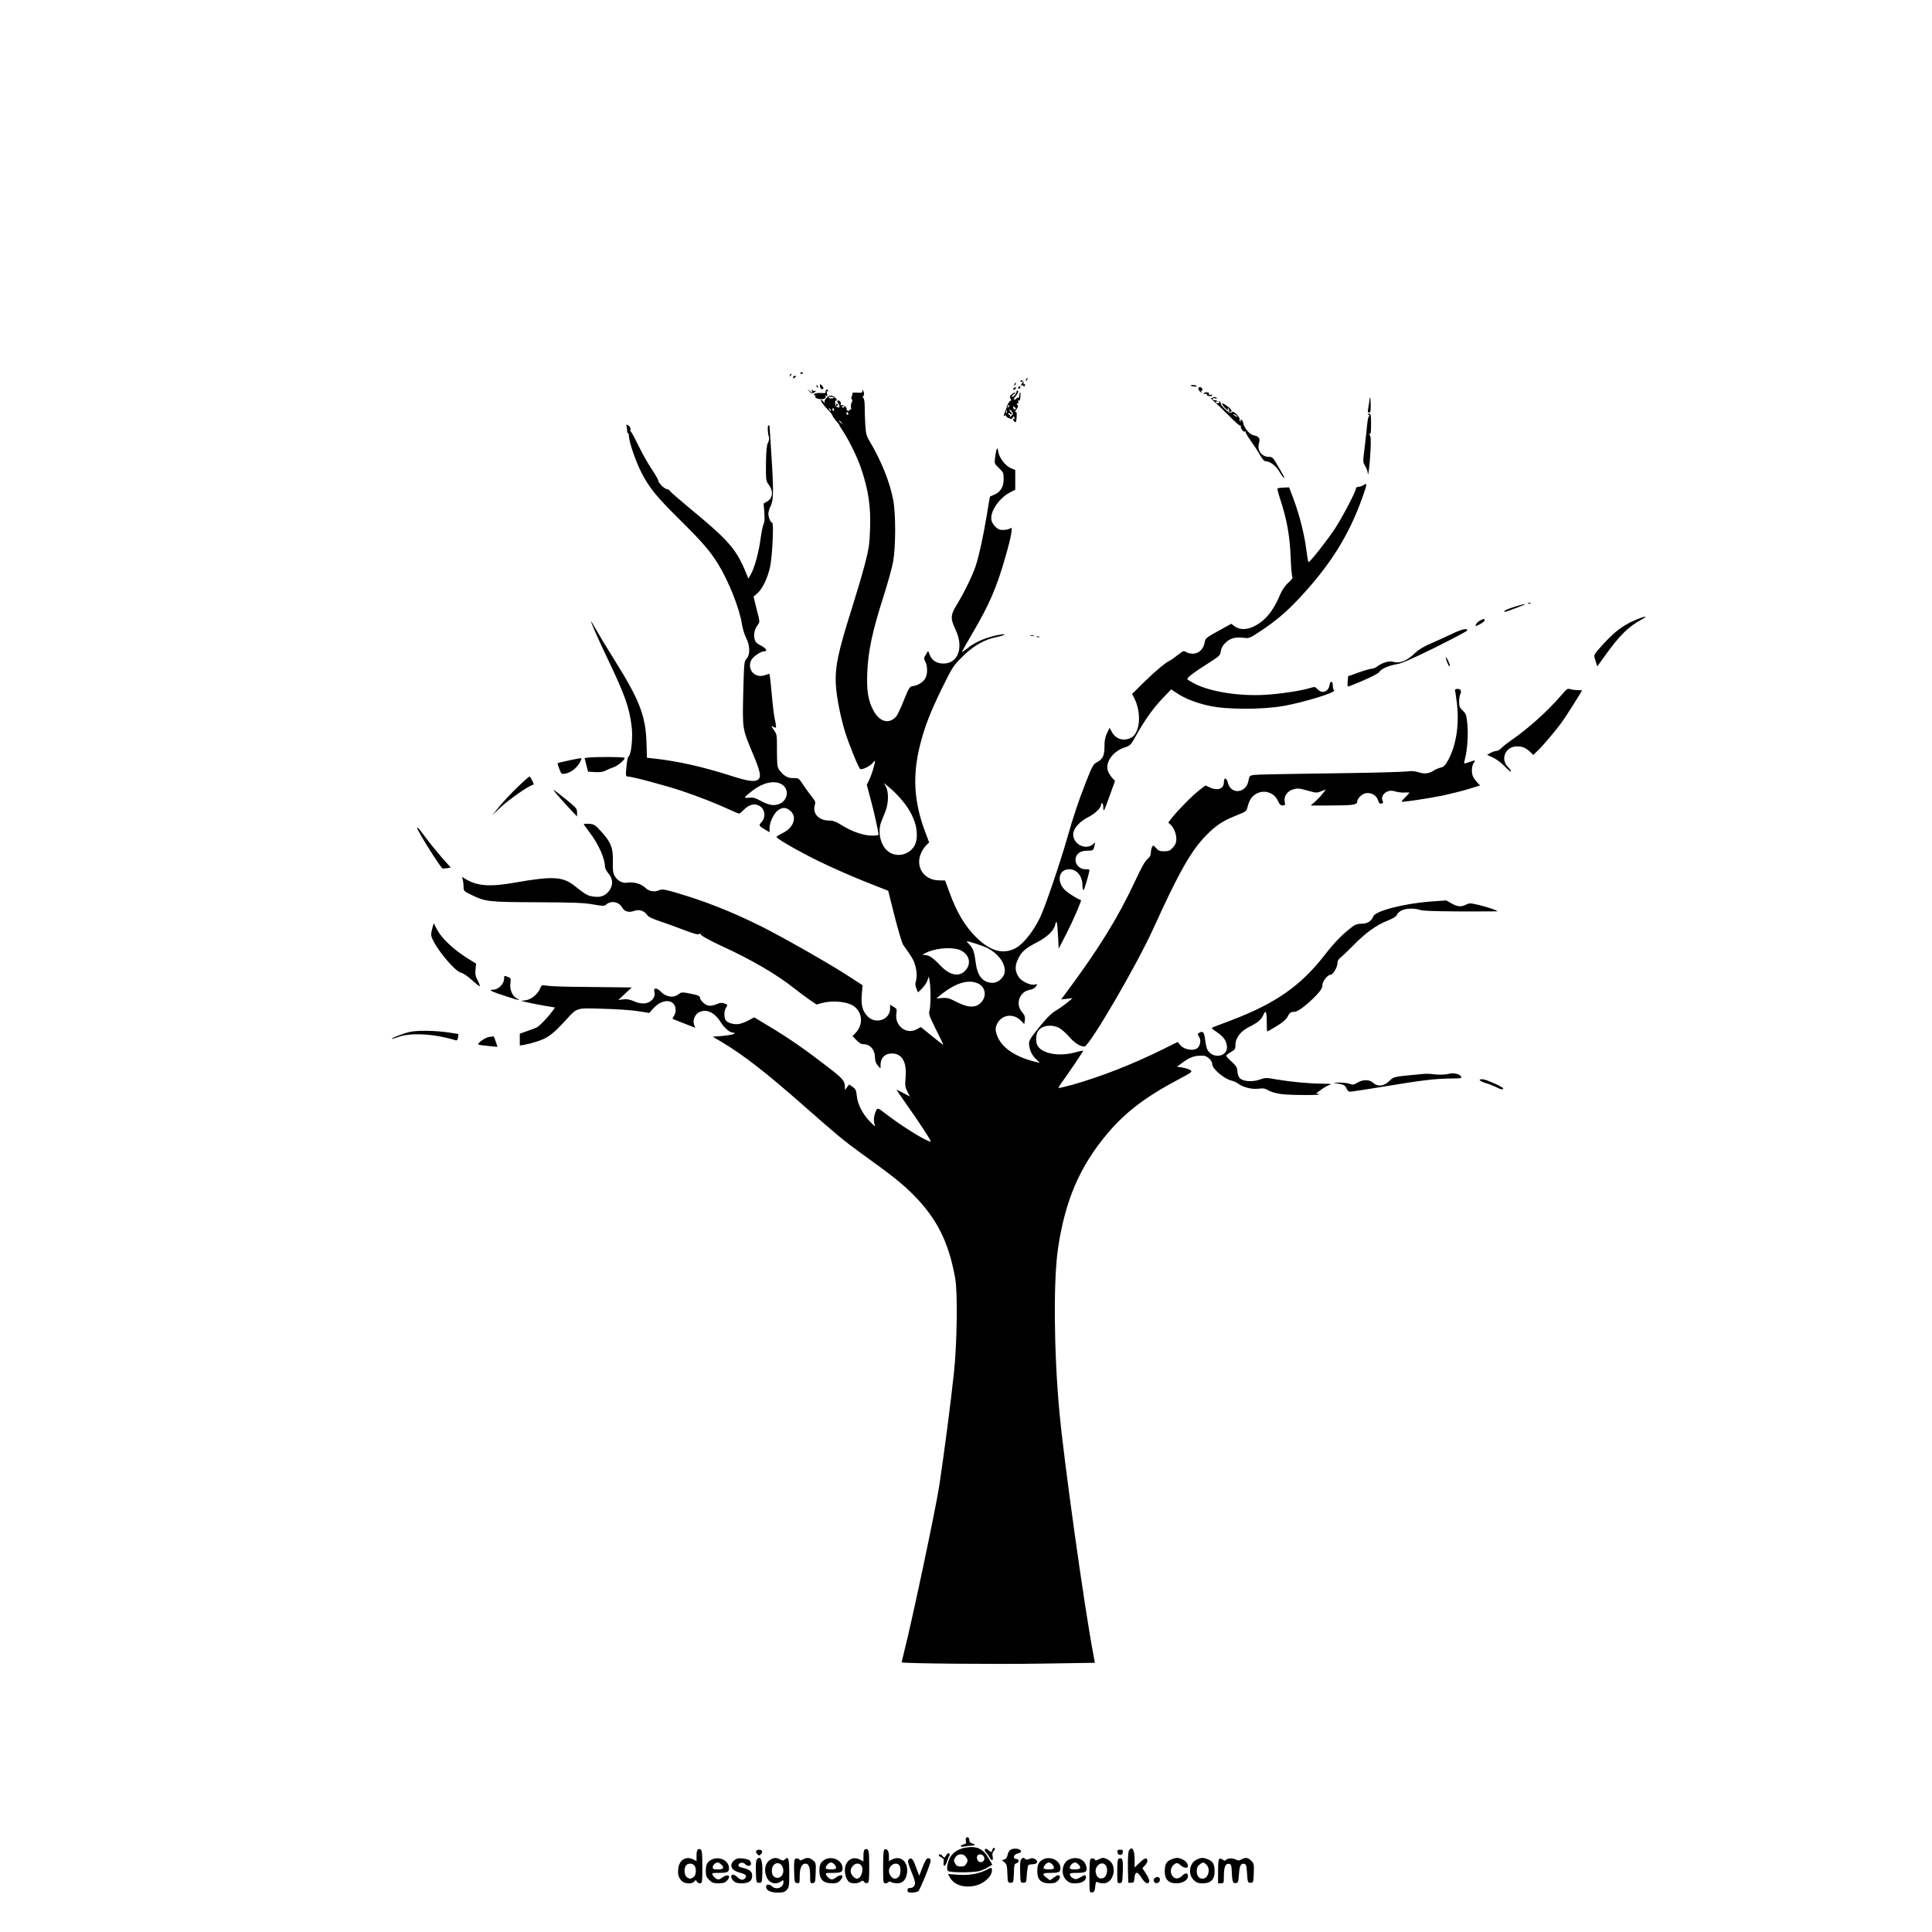 <?xml version="1.0" standalone="no"?>
<!DOCTYPE svg PUBLIC "-//W3C//DTD SVG 20010904//EN"
 "http://www.w3.org/TR/2001/REC-SVG-20010904/DTD/svg10.dtd">
<svg version="1.0" xmlns="http://www.w3.org/2000/svg"
 width="1667pt" height="1667pt" viewBox="0 0 1667 1667"
 preserveAspectRatio="xMidYMid meet">

<g transform="translate(0,1667) scale(0.1,-0.1)"
fill="#000000" stroke="none">
<path d="M6906 13448 c3 -5 10 -6 15 -3 13 9 11 12 -6 12 -8 0 -12 -4 -9 -9z"/>
<path d="M6816 13433 c-6 -14 -5 -15 5 -6 7 7 10 15 7 18 -3 3 -9 -2 -12 -12z"/>
<path d="M6843 13413 c0 -9 4 -10 14 -2 7 6 13 12 13 14 0 1 -6 2 -13 2 -8 0
-14 -6 -14 -14z"/>
<path d="M8855 13399 c-4 -6 -5 -12 -2 -15 2 -3 7 2 10 11 7 17 1 20 -8 4z"/>
<path d="M8805 13381 c-4 -7 1 -8 12 -4 15 5 16 3 6 -8 -15 -15 -17 -33 -4
-25 5 4 11 1 13 -6 3 -7 7 -5 11 6 4 11 3 15 -4 11 -6 -4 -9 0 -7 10 3 20 -17
32 -27 16z"/>
<path d="M8755 13359 c-4 -6 -5 -12 -2 -15 2 -3 7 2 10 11 7 17 1 20 -8 4z"/>
<path d="M7075 13338 c2 -23 19 -35 29 -20 3 5 -3 17 -13 26 -17 15 -18 15
-16 -6z"/>
<path d="M7046 13337 c3 -10 9 -15 12 -12 3 3 0 11 -7 18 -10 9 -11 8 -5 -6z"/>
<path d="M10273 13343 c9 -9 58 -13 53 -5 -3 5 -17 10 -31 10 -14 0 -24 -2
-22 -5z"/>
<path d="M8787 13326 c-4 -10 -1 -13 8 -9 8 3 12 9 9 14 -7 12 -11 11 -17 -5z"/>
<path d="M8743 13313 c0 -9 4 -10 14 -2 7 6 13 12 13 14 0 1 -6 2 -13 2 -8 0
-14 -6 -14 -14z"/>
<path d="M10340 13316 c0 -7 8 -20 17 -27 11 -10 14 -10 9 -1 -4 6 -3 12 3 12
6 0 8 7 5 15 -8 19 -34 20 -34 1z"/>
<path d="M6984 13293 c14 -18 23 -20 37 -12 11 5 19 13 19 16 0 3 -3 3 -7 0
-3 -4 -12 -2 -20 5 -11 9 -12 7 -7 -8 7 -18 6 -18 -17 1 l-24 20 19 -22z"/>
<path d="M7125 13300 c-3 -5 -4 -13 -2 -17 3 -5 -15 -6 -40 -4 -25 2 -50 -2
-56 -8 -8 -8 -8 -11 2 -11 7 0 9 -5 6 -10 -12 -19 60 -34 82 -17 7 5 10 14 6
20 -4 6 -1 7 7 2 10 -6 11 -2 6 19 -5 20 -4 26 5 20 8 -4 9 -3 5 4 -9 15 -13
15 -21 2z"/>
<path d="M7441 13296 c-1 -15 -8 -17 -46 -14 -27 2 -44 -1 -41 -7 2 -5 -1 -18
-5 -27 -6 -10 -5 -19 1 -23 7 -4 6 -13 -1 -27 -6 -11 -9 -31 -6 -44 2 -13 0
-21 -4 -18 -5 3 -9 1 -9 -5 0 -6 -7 -8 -15 -5 -8 4 -13 10 -10 14 8 12 -33 43
-46 34 -8 -4 -10 -3 -5 5 4 6 2 18 -4 26 -14 17 -35 9 -22 -8 18 -23 21 -45 7
-43 -8 1 -18 5 -21 9 -10 10 -11 57 -2 51 4 -3 8 -1 8 4 0 13 -28 36 -48 39
-23 3 -64 -37 -57 -57 4 -11 2 -11 -9 3 -7 9 -16 17 -20 17 -13 0 17 -45 55
-83 21 -20 40 -45 43 -55 3 -9 17 -29 31 -44 14 -15 25 -29 25 -32 0 -3 18
-34 41 -68 48 -74 118 -218 147 -304 65 -190 87 -334 79 -534 -4 -127 -10
-164 -45 -300 -22 -85 -73 -256 -112 -380 -121 -382 -148 -512 -137 -670 8
-109 40 -268 78 -393 30 -99 113 -304 130 -321 12 -13 86 22 110 52 10 14 19
21 19 15 0 -24 -32 -128 -51 -164 l-20 -41 35 -131 c30 -112 66 -274 66 -299
0 -5 -26 -8 -57 -8 -72 0 -172 35 -259 89 -51 32 -75 41 -110 41 -88 0 -144
59 -124 130 8 29 6 37 -24 74 -18 22 -51 68 -74 102 -40 60 -41 61 -86 60 -48
-1 -84 19 -120 68 -19 24 -21 43 -22 154 0 159 1 152 -29 196 -23 34 -23 36
-4 25 11 -6 23 -9 25 -6 2 2 -2 33 -10 68 -8 35 -19 125 -25 199 -7 74 -14
149 -17 166 l-6 31 -39 -13 c-83 -29 -153 45 -119 126 13 31 82 80 113 80 33
0 17 28 -28 50 -35 17 -47 29 -54 56 -11 39 0 87 28 123 18 23 18 26 -10 133
l-27 110 34 30 c43 38 88 131 109 228 19 88 33 380 18 380 -14 0 -33 46 -33
78 0 15 9 45 20 67 25 48 26 133 5 455 -8 124 -15 228 -15 233 0 4 -4 7 -9 7
-10 0 -8 -64 3 -98 5 -14 2 -34 -8 -53 -11 -23 -15 -68 -17 -179 -1 -138 1
-151 20 -176 45 -57 42 -119 -7 -149 l-33 -20 6 -78 c4 -52 2 -85 -7 -100 -6
-12 -17 -67 -25 -123 -15 -117 -53 -255 -84 -309 l-22 -37 -22 54 c-82 200
-148 276 -490 558 -82 68 -156 132 -163 142 -7 10 -20 18 -28 18 -20 0 -74 54
-74 73 0 8 -25 52 -56 98 -31 46 -81 134 -110 194 -30 61 -59 117 -66 125 -7
8 -12 16 -10 17 8 10 -1 34 -17 43 -17 9 -19 7 -14 -12 2 -13 5 -31 5 -41 -1
-9 2 -16 6 -13 4 2 8 -12 9 -31 3 -54 60 -219 109 -313 66 -129 131 -208 325
-400 199 -197 263 -271 333 -383 91 -146 186 -384 207 -518 6 -41 23 -96 37
-123 34 -66 36 -145 4 -179 -21 -23 -22 -32 -29 -298 -7 -314 -8 -305 83 -522
63 -151 73 -196 49 -220 -27 -27 -85 -20 -237 29 -248 79 -462 127 -664 149
l-62 7 -4 136 c-8 230 -63 368 -279 712 -67 107 -139 227 -160 265 -22 39 -39
67 -39 64 0 -14 61 -152 155 -349 137 -288 175 -394 195 -557 12 -90 -3 -242
-25 -258 -8 -7 -16 -43 -20 -93 -7 -77 -6 -82 12 -82 36 0 328 -78 468 -125
143 -48 298 -109 417 -164 36 -17 70 -31 75 -31 5 0 20 12 34 26 53 57 111 69
156 30 37 -32 39 -93 3 -131 -26 -28 -25 -30 43 -70 l27 -16 0 38 c0 51 42
134 79 156 40 23 64 21 100 -9 62 -52 29 -148 -68 -193 -28 -14 -51 -28 -51
-32 0 -15 184 -121 363 -209 100 -49 276 -127 391 -173 l210 -83 55 -220 c31
-121 64 -231 73 -245 75 -104 90 -130 103 -173 17 -56 19 -113 6 -148 -5 -15
-3 -35 6 -57 l14 -34 34 33 c19 19 40 50 47 69 l12 36 7 -40 c11 -58 11 -215
-1 -254 -8 -30 -3 -45 55 -162 36 -71 65 -131 65 -134 0 -3 -44 31 -97 74
l-97 79 -38 -20 c-89 -47 -189 31 -174 136 6 38 4 43 -24 59 l-30 18 0 -33 c0
-100 -131 -141 -199 -62 -41 46 -52 94 -45 186 l7 77 -114 74 c-157 103 -560
333 -759 433 -259 129 -482 217 -748 295 -85 25 -110 28 -129 20 -45 -21 -92
-13 -125 19 -33 34 -106 54 -157 44 -38 -8 -86 18 -108 59 -14 25 -17 52 -15
126 3 115 -17 165 -102 258 -52 57 -59 61 -105 65 -31 2 -47 -1 -43 -7 3 -5
25 -35 48 -65 78 -103 134 -228 134 -298 0 -13 14 -40 30 -59 42 -48 42 -108
0 -157 -35 -39 -73 -51 -135 -41 -44 6 -65 18 -158 92 -101 80 -187 85 -512
28 -213 -38 -323 -31 -422 27 l-36 22 6 -25 c4 -13 7 -41 7 -61 0 -35 3 -38
63 -67 127 -62 144 -64 572 -66 319 -1 407 -5 484 -19 82 -14 96 -15 110 -2
42 38 110 27 139 -24 20 -36 59 -46 106 -29 41 15 86 0 110 -36 11 -16 45 -33
113 -55 54 -18 149 -53 212 -77 79 -30 117 -40 121 -32 5 7 12 4 21 -9 8 -11
83 -51 166 -90 269 -123 483 -248 639 -372 42 -33 102 -78 133 -99 l56 -38 50
13 c98 26 229 10 281 -34 68 -57 71 -157 6 -225 l-26 -27 34 -35 c24 -25 43
-35 64 -35 56 -1 96 -50 96 -117 0 -26 8 -48 25 -68 21 -25 24 -27 23 -10 -5
72 32 115 98 115 87 0 129 -72 118 -204 -6 -72 -4 -87 15 -124 l22 -43 -53 28
c-29 15 -57 29 -61 31 -4 2 25 -43 66 -100 129 -182 238 -348 227 -348 -33 0
-224 117 -360 219 -104 80 -98 78 -115 37 -18 -42 -19 -89 -4 -119 5 -12 -14
4 -44 35 -66 69 -106 147 -114 222 -5 48 -10 60 -36 78 l-30 21 -18 -24 -19
-24 0 25 c-1 55 -15 72 -154 179 -192 148 -329 243 -492 341 l-136 82 -47 -25
c-25 -14 -63 -28 -83 -32 -44 -8 -104 9 -118 35 -15 28 -12 83 6 108 14 21 14
23 -13 33 -21 8 -36 8 -58 -1 -60 -25 -89 -24 -123 5 -18 15 -32 35 -32 45 0
13 -12 21 -47 29 -108 23 -112 23 -139 2 -44 -35 -112 -23 -158 28 -11 12 -27
21 -37 21 -15 0 -17 -6 -12 -33 4 -26 0 -40 -18 -61 -34 -39 -90 -45 -157 -16
-38 17 -64 21 -95 17 l-42 -5 58 54 58 54 -103 1 c-57 1 -206 3 -333 4 -126 0
-255 5 -286 9 -55 8 -56 8 -68 -22 -21 -50 -75 -95 -123 -102 l-43 -6 75 -17
c41 -9 107 -22 147 -28 l72 -12 -26 -36 c-37 -50 -104 -120 -128 -134 -11 -6
-49 -21 -85 -33 l-65 -23 0 -51 0 -51 40 6 c22 4 74 17 115 31 84 27 130 61
230 169 116 126 92 118 335 111 116 -3 252 -12 303 -21 l94 -15 36 40 c81 90
192 80 192 -17 0 -16 -7 -39 -16 -51 -14 -20 -14 -23 3 -29 10 -4 55 -21 100
-39 l82 -32 -10 26 c-14 37 6 89 43 108 62 32 135 -1 186 -85 32 -52 79 -91
108 -91 12 0 15 -3 8 -10 -6 -6 -49 -13 -97 -18 l-87 -7 81 -48 c184 -110 382
-264 693 -538 301 -265 360 -314 497 -413 289 -208 359 -265 460 -365 202
-203 306 -410 361 -721 22 -126 16 -563 -11 -815 -28 -263 -81 -670 -126 -970
-30 -199 -235 -1169 -306 -1447 -10 -42 -19 -78 -19 -81 0 -10 809 -18 1218
-11 l449 7 -13 71 c-77 403 -254 1669 -293 2094 -48 520 -53 1142 -11 1417 62
411 187 700 423 982 156 186 331 319 620 472 113 60 118 64 97 78 -11 8 -42
18 -68 22 l-47 7 45 33 c70 52 109 65 183 62 34 -1 77 -42 77 -74 0 -39 105
-128 167 -141 18 -4 42 -15 55 -25 42 -32 116 -51 174 -45 44 6 59 3 90 -15
24 -14 67 -26 118 -32 87 -10 357 -10 316 1 l-24 6 35 26 c19 15 50 34 69 42
35 15 34 15 -55 16 -114 1 -262 15 -388 36 -94 17 -101 16 -148 -1 -63 -22
-142 -17 -171 12 -12 12 -20 35 -21 59 -2 33 -10 46 -49 83 -27 24 -48 47 -48
52 0 5 18 19 40 31 36 21 40 27 40 64 0 57 44 116 112 150 82 41 109 64 128
106 22 50 30 33 30 -68 0 -41 2 -74 5 -74 2 0 38 21 80 46 49 30 81 57 92 77
19 38 30 47 62 47 30 0 109 60 185 139 44 47 56 66 56 91 0 33 45 90 72 90 20
0 58 66 58 99 0 21 9 36 31 53 17 13 67 61 112 107 100 102 195 171 289 207
45 18 74 36 80 49 16 35 61 55 123 55 31 0 66 -5 77 -11 14 -8 127 -12 345
-13 177 0 323 0 323 1 0 8 -86 37 -157 54 -76 18 -85 18 -112 4 -43 -22 -78
-19 -128 11 l-44 25 -142 -10 c-226 -18 -470 -81 -487 -127 -16 -42 -51 -64
-101 -64 -32 0 -55 -7 -75 -22 -93 -70 -157 -136 -244 -248 -205 -264 -421
-416 -800 -561 -74 -28 -146 -55 -158 -60 -23 -9 -22 -10 24 -42 58 -39 83
-71 90 -119 16 -94 -120 -122 -168 -35 -6 12 -15 48 -19 81 -8 69 -18 82 -48
67 -20 -11 -20 -13 -5 -36 17 -25 13 -67 -8 -92 -30 -36 -121 -23 -157 23
l-19 24 -133 -66 c-264 -130 -525 -232 -777 -304 -63 -17 -116 -30 -118 -27
-2 2 10 24 28 48 59 81 188 272 185 275 -1 1 -36 -7 -77 -18 -132 -34 -269
-11 -314 54 -19 27 -21 87 -4 123 25 55 116 72 187 36 20 -11 58 -44 84 -74
46 -54 97 -87 134 -87 41 0 448 696 593 1015 221 487 324 669 453 803 88 90
146 129 262 175 89 36 90 36 101 80 15 59 39 92 81 112 69 33 149 4 180 -66
13 -29 23 -39 40 -39 21 0 23 3 18 33 -9 48 23 93 76 107 36 10 53 8 120 -11
74 -21 80 -22 119 -6 l41 16 -31 -39 c-16 -21 -46 -52 -65 -69 l-36 -31 163 0
c194 0 238 6 238 30 0 29 39 69 74 76 47 8 91 -17 106 -60 8 -26 15 -33 30
-29 15 4 17 9 10 23 -15 28 4 65 39 80 25 10 40 10 76 0 24 -7 60 -10 79 -8
20 2 36 1 36 -2 0 -3 -16 -21 -35 -40 -19 -18 -33 -35 -31 -37 5 -6 225 27
350 52 65 14 166 39 223 56 l104 32 -25 26 c-13 14 -29 36 -35 48 -16 31 -14
95 5 121 18 26 18 26 -36 7 -24 -8 -45 -14 -46 -12 -2 2 1 19 6 38 20 69 30
213 21 301 -8 80 -11 90 -40 117 -26 24 -31 36 -31 76 0 25 4 55 10 65 14 27
3 48 -26 46 -14 0 -22 -6 -20 -13 3 -6 10 -57 17 -114 21 -181 -6 -357 -74
-484 -26 -48 -38 -61 -66 -68 -18 -4 -44 -15 -56 -23 -44 -29 -84 -34 -132
-18 -26 9 -60 13 -81 10 -54 -8 -356 -15 -857 -21 -242 -3 -459 -8 -483 -11
-40 -6 -42 -8 -49 -47 -18 -112 -152 -127 -178 -21 -11 46 -35 49 -35 4 0 -57
-55 -76 -124 -43 l-35 16 -53 -41 c-59 -45 -185 -173 -236 -238 l-32 -41 21
-19 c28 -25 49 -79 49 -125 0 -29 -8 -47 -29 -71 -25 -28 -36 -33 -76 -33 -39
0 -51 5 -70 28 -23 26 -25 26 -35 8 -5 -11 -10 -33 -10 -50 0 -21 -9 -36 -29
-53 -21 -16 -55 -78 -113 -203 -143 -306 -316 -585 -599 -964 l-33 -44 49 5
49 6 -43 -37 c-24 -20 -69 -52 -101 -71 -42 -26 -81 -65 -145 -145 -76 -94
-88 -115 -86 -144 3 -49 26 -99 63 -132 l31 -30 -29 7 c-167 39 -282 110 -330
205 -29 59 -30 94 -4 137 43 69 136 78 196 18 l32 -32 5 35 c3 29 -2 43 -25
69 -59 69 -22 176 66 191 24 4 44 15 54 29 15 22 14 23 -10 17 -35 -9 -109 25
-136 62 -33 47 -37 94 -12 149 30 69 62 99 163 151 93 48 151 103 162 155 11
49 18 24 24 -94 l6 -113 69 134 c58 114 131 283 123 285 -34 10 -128 71 -149
98 -63 77 -37 168 49 168 65 -1 113 -60 113 -140 0 -22 4 -40 9 -40 7 0 51
151 51 175 0 3 -16 5 -35 5 -46 0 -85 37 -85 80 0 49 38 80 99 80 54 0 55 1
65 45 7 28 7 29 -11 12 -63 -56 -173 -3 -173 83 0 52 54 112 136 153 53 27
104 77 104 103 0 8 5 14 10 14 6 0 10 -19 10 -42 1 -38 7 -27 51 96 l50 138
-25 27 c-14 15 -30 41 -36 58 -26 74 41 170 142 203 51 17 55 22 97 97 73 133
149 240 229 324 l77 81 49 -32 c71 -48 168 -86 286 -111 148 -32 447 -32 630
-1 174 30 468 120 441 136 -6 4 -11 23 -11 42 0 41 -23 43 -28 3 -9 -58 -67
-78 -104 -35 -21 22 -23 22 -67 9 -78 -24 -261 -51 -386 -58 -220 -13 -469 26
-603 94 -33 17 -63 35 -67 40 -7 12 63 65 191 145 86 55 92 60 98 99 5 28 17
50 42 73 39 38 84 49 155 41 46 -6 52 -4 141 55 129 85 219 160 328 275 273
289 439 552 556 883 41 115 42 127 12 106 -12 -9 -33 -16 -45 -16 -13 0 -23
-6 -23 -14 0 -25 -116 -246 -180 -345 -61 -94 -216 -291 -229 -291 -4 0 -12
46 -19 103 -15 128 -60 305 -110 439 l-39 103 -47 -2 c-26 -1 -50 -4 -53 -7
-3 -2 6 -40 20 -83 62 -188 86 -323 94 -523 3 -85 10 -158 15 -161 5 -3 -11
-24 -36 -47 -31 -28 -54 -63 -74 -110 -58 -139 -131 -224 -230 -270 -62 -28
-118 -26 -162 6 l-26 20 -112 -62 c-107 -59 -111 -62 -118 -100 -9 -56 -51
-96 -101 -96 -21 0 -48 6 -59 14 -19 13 -25 11 -70 -24 -27 -22 -58 -44 -69
-49 -38 -17 -130 -94 -228 -191 l-99 -98 20 -38 c65 -131 48 -305 -33 -342
-62 -29 -128 -8 -160 50 l-21 38 -22 -45 c-16 -33 -22 -64 -22 -113 0 -81 -14
-111 -62 -137 -35 -18 -42 -31 -97 -170 -63 -160 -111 -303 -161 -480 -63
-221 -193 -602 -235 -690 -63 -129 -150 -236 -220 -270 -102 -50 -208 -21
-323 89 -102 98 -176 220 -241 400 l-36 99 -55 1 c-132 2 -207 123 -150 241
11 23 31 52 44 64 l23 22 -34 91 c-98 261 -111 485 -44 752 41 160 90 286 193
496 88 178 95 188 175 267 92 91 186 145 292 166 67 14 98 32 36 22 -119 -20
-220 -62 -292 -122 -24 -19 -43 -31 -43 -28 0 4 40 75 89 158 148 253 210 396
285 658 52 179 68 271 45 252 -14 -12 -47 -17 -85 -15 -28 3 -71 47 -79 82
-16 72 62 189 159 241 l46 24 0 85 0 85 -39 16 c-48 21 -99 88 -108 143 -7 47
-16 31 -27 -52 -7 -51 -6 -53 34 -91 37 -35 40 -42 40 -92 0 -68 -27 -114 -78
-136 -20 -8 -38 -16 -40 -17 -1 -2 -14 -72 -27 -157 -30 -181 -67 -353 -96
-441 -28 -83 -95 -223 -159 -328 -60 -98 -62 -124 -14 -225 71 -152 21 -290
-105 -290 -58 0 -98 24 -118 73 l-15 36 -19 -32 c-19 -29 -19 -33 -5 -61 20
-38 20 -103 2 -140 -19 -35 -60 -63 -105 -70 -34 -6 -36 -9 -83 -125 -26 -66
-56 -128 -65 -138 -62 -69 -142 -48 -196 50 -46 85 -60 168 -54 327 7 185 46
366 137 648 38 120 77 259 86 310 23 129 24 412 1 533 -28 151 -103 339 -202
504 -29 48 -34 66 -39 145 -3 50 -5 120 -5 157 0 37 -5 69 -11 73 -8 5 -8 11
0 20 7 8 7 20 1 36 -8 19 -10 20 -10 5z m-247 -57 c3 -3 -6 -6 -19 -7 -14 -1
-25 3 -25 8 0 10 35 9 44 -1z m90 -77 c3 -5 -1 -9 -9 -9 -8 0 -12 4 -9 9 3 4
7 8 9 8 2 0 6 -4 9 -8z m-116 -37 c-3 -3 -9 2 -12 12 -6 14 -5 15 5 6 7 -7 10
-15 7 -18z m27 16 c3 -5 2 -12 -3 -15 -5 -3 -9 1 -9 9 0 17 3 19 12 6z m125
-42 c0 -5 -4 -9 -8 -9 -5 0 -9 7 -9 15 0 8 4 12 9 9 4 -3 8 -9 8 -15z m-59
-76 c13 -16 12 -17 -3 -4 -10 7 -18 15 -18 17 0 8 8 3 21 -13z m-522 -3117
c77 -40 62 -148 -24 -176 -44 -14 -84 -6 -155 32 -44 24 -64 29 -98 25 -51 -5
-47 1 32 62 86 67 182 89 245 57z m1048 -146 c96 -116 139 -239 119 -344 -21
-111 -161 -161 -247 -89 -63 53 -88 168 -55 253 8 19 24 60 36 90 27 68 29
163 5 210 l-18 34 53 -44 c30 -25 78 -74 107 -110z m629 -1231 c38 -12 86 -30
106 -40 87 -45 148 -124 148 -195 0 -51 -53 -104 -104 -104 -84 0 -133 57
-147 174 -12 93 -22 123 -57 159 -31 32 -32 32 54 6z m-152 -50 c91 -25 125
-113 70 -178 -55 -65 -138 -50 -223 41 -60 64 -96 88 -133 88 -22 1 -22 1 4
15 72 40 205 55 282 34z m171 -293 c70 -30 83 -116 25 -171 -45 -43 -111 -40
-207 10 -61 32 -79 37 -123 34 l-51 -4 28 23 c131 108 241 144 328 108z"/>
<path d="M8770 13287 c0 -8 -9 -22 -20 -32 -11 -10 -20 -13 -20 -7 0 6 8 15
17 21 10 5 16 12 13 14 -3 3 -15 -3 -28 -13 -20 -16 -21 -22 -12 -41 7 -12 8
-19 2 -15 -8 4 -33 -38 -38 -64 0 -3 -6 -18 -12 -33 -15 -35 -15 -40 -2 -32 6
3 10 2 10 -3 0 -5 11 -14 25 -20 20 -9 26 -8 33 4 8 15 10 15 15 0 4 -10 3
-15 -3 -11 -15 9 -12 -11 4 -24 12 -10 15 -3 18 39 2 38 0 49 -10 45 -7 -3 -4
7 7 21 16 21 18 30 10 40 -9 11 -8 14 1 14 7 0 10 7 6 16 -3 8 -2 12 4 9 6 -3
11 0 12 7 5 41 4 68 -1 62 -3 -3 -6 -16 -6 -27 0 -12 -6 -21 -12 -19 -7 1 -13
-2 -13 -6 0 -5 -7 -9 -15 -9 -13 0 -12 4 3 21 23 26 35 56 22 56 -6 0 -10 -6
-10 -13z m-69 -130 c-10 -9 -11 -8 -5 6 3 10 9 15 12 12 3 -3 0 -11 -7 -18z
m62 -8 c5 -3 2 -9 -5 -12 -9 -3 -14 3 -15 15 -1 11 1 16 5 12 4 -5 11 -12 15
-15z m-23 -50 c0 -3 -8 -13 -17 -20 -11 -10 -14 -10 -9 -1 4 6 2 12 -3 12 -6
0 -11 5 -11 11 0 8 5 8 15 -1 9 -8 15 -9 15 -2 0 6 -4 14 -10 17 -5 3 -10 12
-10 18 1 12 30 -21 30 -34z m-53 9 c-3 -8 -6 -5 -6 6 -1 11 2 17 5 13 3 -3 4
-12 1 -19z"/>
<path d="M10389 13279 c-11 -8 -9 -9 6 -7 11 2 19 -2 18 -7 -1 -6 9 -12 23
-13 13 -1 24 3 24 8 0 5 -7 7 -15 3 -10 -3 -15 -1 -13 7 4 15 -25 21 -43 9z"/>
<path d="M10465 13239 c-4 -5 -12 -7 -18 -3 -7 3 12 -16 42 -43 30 -26 88 -83
130 -125 41 -42 79 -74 84 -71 6 3 7 2 4 -4 -8 -13 22 -55 34 -47 5 3 8 1 7
-4 -2 -5 18 -39 44 -75 26 -37 62 -91 79 -122 22 -38 37 -55 51 -55 34 0 87
-39 114 -85 13 -24 32 -49 40 -56 16 -13 4 9 -63 123 -28 48 -38 57 -61 56
-65 -2 -108 56 -89 118 12 41 0 59 -46 68 -35 7 -84 65 -90 107 -2 13 -10 25
-17 27 -8 3 -10 0 -5 -8 5 -8 4 -11 -3 -6 -6 4 -9 12 -6 19 2 7 -9 26 -25 41
-24 23 -33 27 -44 18 -11 -9 -22 -4 -52 23 -21 18 -40 41 -41 50 -3 20 -14 33
-14 17 0 -7 -7 -12 -15 -12 -8 0 -15 5 -15 11 0 5 6 7 13 3 7 -4 9 -3 4 2 -5
5 -13 10 -18 10 -5 1 -14 2 -20 3 -5 0 -8 5 -4 11 3 5 12 7 20 3 8 -3 15 -3
15 0 0 10 -30 16 -35 6z m215 -165 c0 -2 -9 0 -20 6 -11 6 -20 13 -20 16 0 2
9 0 20 -6 11 -6 20 -13 20 -16z"/>
<path d="M11818 13233 c0 -5 -2 -19 -4 -33 -2 -14 -6 -40 -9 -57 -5 -25 -3
-33 8 -33 12 0 15 14 14 65 -2 59 -4 78 -9 58z"/>
<path d="M10544 13188 c1 -8 12 -24 24 -36 24 -24 38 -29 26 -10 -4 7 -3 8 5
4 6 -4 9 -11 6 -16 -3 -5 -1 -11 4 -14 12 -8 22 7 13 20 -15 21 -80 65 -78 52z"/>
<path d="M7215 13181 c-3 -5 -2 -12 3 -15 5 -3 9 1 9 9 0 17 -3 19 -12 6z"/>
<path d="M11810 13090 c8 -5 10 -10 4 -10 -7 0 -14 -31 -18 -77 -4 -43 -14
-133 -22 -199 -15 -119 -15 -122 5 -155 12 -19 22 -45 22 -59 3 -51 18 68 24
188 5 95 3 127 -7 140 -9 11 -10 14 0 8 9 -5 12 14 12 83 0 80 -2 91 -17 91
-15 0 -16 -2 -3 -10z"/>
<path d="M13188 11463 c7 -3 16 -2 19 1 4 3 -2 6 -13 5 -11 0 -14 -3 -6 -6z"/>
<path d="M13063 11433 c-46 -15 -83 -31 -83 -36 0 -11 5 -9 115 32 98 37 79
39 -32 4z"/>
<path d="M14150 11336 c-108 -40 -187 -91 -265 -170 -44 -44 -92 -97 -107
-116 -26 -35 -27 -36 -11 -83 l15 -47 56 78 c134 188 211 265 327 327 51 27
43 32 -15 11z"/>
<path d="M12769 11315 c-23 -12 -47 -45 -34 -45 17 0 75 36 75 47 0 16 -8 16
-41 -2z"/>
<path d="M12520 11197 c-58 -27 -141 -65 -185 -84 -50 -21 -97 -50 -125 -77
-71 -69 -132 -93 -191 -76 -34 10 -94 -8 -138 -42 -13 -10 -33 -18 -45 -18
-11 0 -62 -14 -113 -32 l-91 -33 -4 -46 c-3 -43 -1 -46 17 -39 128 49 247 106
256 122 14 26 84 57 156 68 40 7 133 48 330 145 150 75 273 140 273 145 0 23
-46 12 -140 -33z"/>
<path d="M8893 11183 c9 -2 23 -2 30 0 6 3 -1 5 -18 5 -16 0 -22 -2 -12 -5z"/>
<path d="M8948 11173 c7 -3 16 -2 19 1 4 3 -2 6 -13 5 -11 0 -14 -3 -6 -6z"/>
<path d="M12482 10968 c12 -37 28 -59 28 -40 0 14 -28 72 -35 72 -2 0 1 -15 7
-32z"/>
<path d="M13474 10674 c-118 -138 -294 -296 -440 -395 -31 -22 -67 -50 -80
-64 -13 -14 -33 -25 -44 -25 -12 0 -35 -8 -50 -17 l-29 -16 52 -24 c29 -14 73
-47 100 -75 26 -28 50 -48 54 -45 3 4 -8 21 -26 39 -68 69 -21 177 77 178 49
0 74 -11 115 -48 l27 -26 36 35 c47 44 170 190 216 256 33 46 168 260 168 266
0 1 -17 2 -37 2 -21 1 -50 4 -64 9 -24 7 -32 1 -75 -50z"/>
<path d="M5074 10133 l-30 -4 15 -59 15 -58 61 -4 c42 -2 69 2 90 13 17 9 47
22 68 29 36 11 97 62 97 81 0 9 -250 10 -316 2z"/>
<path d="M4910 10109 c-52 -11 -96 -22 -98 -24 -3 -2 4 -25 14 -50 18 -45 20
-46 53 -40 54 10 114 62 134 118 8 20 15 20 -103 -4z"/>
<path d="M4467 9880 c-51 -49 -122 -124 -157 -167 l-64 -78 73 69 c70 65 230
178 271 191 18 6 18 7 2 40 -9 19 -20 35 -24 35 -4 0 -49 -40 -101 -90z"/>
<path d="M4797 9825 c18 -22 66 -76 107 -120 l75 -80 0 35 c0 32 -8 41 -80
100 -135 109 -140 112 -102 65z"/>
<path d="M3600 9525 c0 -22 199 -339 218 -348 4 -2 21 -1 39 2 l32 6 -76 85
c-41 47 -104 124 -140 173 -61 82 -73 95 -73 82z"/>
<path d="M3731 8664 c-6 -21 -11 -47 -11 -57 0 -68 197 -318 260 -331 16 -3
57 -30 90 -61 33 -30 64 -55 69 -55 4 0 -3 21 -16 48 -20 37 -24 57 -20 97 l5
50 -86 54 c-111 71 -211 165 -249 237 l-31 58 -11 -40z"/>
<path d="M4350 8230 c0 -52 -49 -100 -103 -100 -37 0 -3 -17 115 -55 116 -38
138 -42 97 -20 -39 21 -63 78 -55 132 5 40 4 44 -20 53 -34 13 -34 13 -34 -10z"/>
<path d="M3535 7766 c-59 -14 -155 -51 -155 -60 0 -2 26 5 58 17 105 39 314
27 493 -29 12 -3 18 3 21 25 l4 29 -75 12 c-125 19 -279 21 -346 6z"/>
<path d="M4220 7723 c-33 -4 -107 -57 -92 -66 4 -3 42 -8 86 -12 l78 -8 -7 24
c-13 40 -24 69 -27 67 -2 0 -19 -3 -38 -5z"/>
<path d="M12285 7404 c-269 -25 -257 -22 -298 -62 -46 -45 -101 -51 -140 -14
-31 29 -88 29 -135 0 -30 -18 -39 -20 -66 -10 -18 7 -59 11 -92 11 -59 -2 -59
-2 -14 -8 55 -8 69 -16 80 -47 5 -13 18 -24 28 -24 10 0 139 20 288 44 330 55
438 68 575 70 98 1 105 2 95 18 -13 22 -66 33 -104 23 -32 -9 -94 -10 -142 -3
-19 3 -53 4 -75 2z"/>
<path d="M12767 7353 c-4 -5 20 -18 51 -28 31 -9 74 -26 94 -36 40 -21 58 -24
58 -10 0 10 -126 69 -167 77 -17 3 -33 2 -36 -3z"/>
<path d="M8335 810 c-3 -5 -4 -19 0 -29 4 -14 -1 -20 -20 -25 -38 -10 -31 -27
8 -18 17 3 44 7 60 7 33 0 36 12 4 20 -16 4 -23 13 -23 27 1 23 -18 35 -29 18z"/>
<path d="M8337 729 c-60 -9 -106 -36 -134 -77 -26 -40 -40 -109 -24 -125 16
-16 224 -16 276 0 22 7 55 22 73 33 l34 21 -30 52 c-47 84 -100 110 -195 96z
m0 -85 c15 -24 15 -29 2 -53 -11 -20 -22 -26 -49 -26 -27 0 -38 6 -49 26 -13
24 -13 29 2 53 12 18 26 26 47 26 21 0 35 -8 47 -26z m152 7 c15 -27 -9 -56
-37 -47 -21 7 -31 44 -15 59 13 13 42 7 52 -12z"/>
<path d="M8563 711 c-6 -25 -11 -26 -34 -5 -27 24 -45 7 -21 -20 11 -11 25
-31 31 -43 17 -34 34 -29 26 8 -5 22 -2 36 10 49 11 13 13 20 5 25 -7 4 -14
-2 -17 -14z"/>
<path d="M6023 713 c-8 -3 -13 -23 -13 -53 l0 -48 -30 15 c-60 30 -118 -4
-127 -76 -7 -50 1 -80 27 -109 25 -27 90 -31 111 -6 11 14 13 14 21 0 5 -9 18
-16 28 -16 19 0 20 8 20 144 0 145 -4 160 -37 149z m-32 -139 c20 -24 16 -84
-6 -100 -23 -17 -36 -18 -59 -1 -22 16 -26 78 -7 101 17 21 55 21 72 0z"/>
<path d="M7463 713 c-8 -3 -13 -24 -13 -54 l0 -50 -31 16 c-65 34 -129 -11
-129 -92 0 -49 21 -97 45 -107 28 -10 70 -7 90 8 17 12 21 12 31 -2 6 -9 18
-13 28 -9 14 5 16 26 16 146 0 140 -4 155 -37 144z m-35 -135 c30 -30 5 -118
-34 -118 -22 0 -54 37 -54 63 0 51 56 87 88 55z"/>
<path d="M7633 713 c-10 -3 -13 -43 -13 -149 0 -136 1 -144 19 -144 11 0 23 5
26 10 4 7 12 7 25 0 10 -5 34 -10 53 -10 48 0 79 36 84 97 8 90 -56 145 -127
110 l-30 -15 0 43 c0 43 -15 66 -37 58z m125 -135 c17 -17 15 -84 -4 -102 -8
-9 -24 -16 -34 -16 -22 0 -50 36 -50 65 0 50 57 84 88 53z"/>
<path d="M8718 709 c-10 -5 -20 -25 -24 -43 -4 -23 -13 -36 -27 -40 l-22 -6
22 -19 c19 -16 23 -30 25 -97 3 -77 4 -79 28 -79 24 0 25 2 28 81 2 72 5 83
22 87 26 7 26 37 0 37 -34 0 -26 39 10 47 17 3 30 11 30 18 0 24 -60 33 -92
14z"/>
<path d="M9740 700 c-6 -12 -9 -71 -8 -147 l3 -128 25 0 c22 0 25 5 28 37 5
62 25 65 60 8 31 -50 57 -63 68 -35 4 8 -8 38 -26 65 l-33 51 22 23 c11 12 21
30 21 39 0 33 -23 28 -66 -14 l-44 -43 0 70 c0 85 -24 122 -50 74z"/>
<path d="M6524 699 c-3 -6 1 -18 10 -27 15 -15 17 -15 32 0 19 19 11 38 -16
38 -10 0 -22 -5 -26 -11z"/>
<path d="M9642 688 c2 -15 10 -23 23 -23 13 0 21 8 23 23 3 18 -1 22 -23 22
-22 0 -26 -4 -23 -22z"/>
<path d="M8161 658 c-12 -20 -14 -20 -26 -5 -7 9 -17 17 -24 17 -19 0 -12 -16
12 -27 19 -9 23 -17 19 -42 -6 -44 14 -39 29 7 6 20 15 42 20 48 8 10 2 24
-10 24 -4 0 -12 -10 -20 -22z"/>
<path d="M6143 626 c-40 -18 -53 -43 -53 -101 0 -38 5 -52 29 -76 25 -24 37
-29 80 -29 38 0 56 5 71 20 44 44 12 67 -39 29 -23 -17 -33 -19 -50 -10 -11 6
-25 20 -31 31 -10 19 -7 20 49 20 78 0 91 6 91 41 0 64 -80 105 -147 75z m79
-43 c31 -28 22 -43 -27 -43 -38 0 -45 3 -45 20 0 18 23 39 44 40 5 0 18 -7 28
-17z"/>
<path d="M6360 633 c-28 -11 -50 -36 -50 -58 0 -29 26 -51 77 -64 48 -13 60
-26 43 -46 -18 -22 -40 -18 -71 11 -43 41 -71 6 -29 -36 14 -14 33 -20 68 -20
63 0 92 21 92 65 0 38 -23 56 -88 70 -23 5 -32 12 -30 23 4 22 41 27 58 7 18
-21 50 -19 50 4 0 10 -6 23 -13 29 -16 14 -87 23 -107 15z"/>
<path d="M6531 626 c-8 -9 -11 -47 -9 -107 3 -93 3 -94 28 -94 25 0 25 2 28
87 3 108 -15 153 -47 114z"/>
<path d="M6651 626 c-48 -27 -63 -87 -37 -151 23 -54 78 -71 124 -39 20 14 22
14 22 -4 0 -49 -61 -73 -99 -38 -24 22 -51 20 -51 -3 0 -32 38 -51 100 -51 46
0 61 4 78 23 20 21 22 34 22 145 0 124 -8 149 -37 119 -13 -13 -19 -13 -42 -1
-32 17 -49 17 -80 0z m103 -70 c21 -57 -28 -111 -73 -80 -15 11 -21 26 -21 54
0 69 72 89 94 26z"/>
<path d="M6861 631 c-8 -5 -11 -38 -9 -107 3 -94 4 -99 26 -102 21 -3 22 0 22
60 0 69 18 108 50 108 28 0 40 -31 40 -105 0 -63 1 -66 23 -63 21 3 22 8 25
89 3 84 2 88 -24 108 -31 25 -49 26 -86 7 -16 -8 -28 -11 -28 -6 0 12 -25 19
-39 11z"/>
<path d="M7118 625 c-36 -20 -48 -44 -48 -94 0 -79 33 -111 114 -111 32 0 48
6 64 23 43 46 15 65 -37 26 -23 -17 -33 -19 -50 -10 -11 6 -25 20 -31 31 -10
19 -7 20 49 20 78 0 91 6 91 41 0 66 -89 109 -152 74z m86 -47 c20 -29 12 -38
-34 -38 -21 0 -41 4 -44 8 -9 14 24 52 44 52 10 0 26 -10 34 -22z"/>
<path d="M7840 625 c-10 -12 -5 -34 25 -107 30 -75 35 -96 26 -115 -7 -15 -19
-23 -36 -23 -18 0 -25 -5 -25 -20 0 -16 7 -20 38 -20 21 0 46 6 55 12 16 13
107 237 107 263 0 21 -20 29 -36 14 -7 -8 -24 -43 -38 -79 l-24 -65 -12 30
c-6 17 -18 49 -27 72 -17 46 -35 59 -53 38z"/>
<path d="M8811 626 c-8 -9 -11 -47 -9 -107 3 -93 3 -94 28 -94 24 0 25 3 30
72 3 39 9 75 13 80 5 4 23 8 40 8 39 0 49 28 16 45 -16 9 -28 9 -47 1 -17 -8
-28 -9 -36 -1 -14 14 -21 13 -35 -4z"/>
<path d="M8998 625 c-37 -21 -48 -44 -48 -103 0 -70 33 -102 105 -102 42 0 56
5 74 24 22 23 22 46 0 46 -5 0 -23 -10 -39 -22 l-30 -22 -27 20 c-46 35 -41
44 25 44 79 0 92 6 92 41 0 66 -89 109 -152 74z m86 -47 c20 -29 12 -38 -34
-38 -21 0 -41 4 -44 8 -9 14 24 52 44 52 10 0 26 -10 34 -22z"/>
<path d="M9225 626 c-61 -27 -76 -127 -26 -177 25 -24 38 -29 78 -29 54 0 93
21 93 51 0 24 -10 24 -52 -1 -28 -16 -37 -17 -58 -7 -14 7 -26 20 -28 30 -3
15 5 17 61 17 80 0 94 12 77 66 -19 55 -82 77 -145 50z m79 -42 c30 -29 20
-44 -29 -44 -32 0 -45 4 -45 14 0 18 27 46 45 46 7 0 21 -7 29 -16z"/>
<path d="M9413 633 c-10 -4 -13 -43 -13 -150 0 -144 0 -144 23 -141 18 2 23
11 27 50 4 39 8 46 20 38 8 -5 31 -10 51 -10 93 0 124 161 38 205 -35 19 -47
19 -81 1 -16 -8 -28 -11 -28 -6 0 11 -22 18 -37 13z m125 -55 c28 -34 13 -105
-23 -114 -31 -8 -52 8 -60 47 -13 56 50 106 83 67z"/>
<path d="M9653 633 c-9 -3 -13 -35 -13 -110 0 -103 0 -104 23 -101 21 3 22 8
25 104 3 103 -2 118 -35 107z"/>
<path d="M10103 625 c-40 -17 -53 -42 -53 -103 0 -68 33 -102 100 -102 53 0
100 28 100 60 0 32 -20 34 -50 5 -34 -33 -69 -30 -89 7 -18 32 -7 73 25 95 19
12 25 11 53 -13 45 -38 82 -17 47 28 -14 19 -58 38 -84 38 -9 -1 -31 -7 -49
-15z"/>
<path d="M10324 624 c-62 -30 -75 -125 -25 -175 25 -24 38 -29 79 -29 69 0
102 33 102 102 0 62 -13 86 -55 104 -43 18 -62 17 -101 -2z m86 -44 c38 -38
15 -120 -34 -120 -32 0 -50 25 -50 67 0 25 7 41 23 54 29 24 36 24 61 -1z"/>
<path d="M10523 633 c-9 -3 -13 -35 -13 -109 l0 -104 25 0 c24 0 25 3 25 59 0
80 13 113 43 109 20 -3 22 -9 25 -63 3 -91 9 -107 35 -103 20 3 22 10 27 75 5
76 16 97 46 91 16 -3 20 -15 24 -83 5 -77 6 -80 30 -80 24 0 25 2 28 83 3 76
1 84 -22 107 -28 28 -49 31 -85 11 -20 -11 -28 -11 -52 1 -28 14 -74 9 -85 -9
-4 -5 -13 -3 -22 5 -10 8 -23 12 -29 10z"/>
<path d="M8518 539 c-72 -37 -156 -52 -251 -45 l-88 6 18 -31 c36 -63 119 -90
214 -70 83 18 156 88 147 141 -3 18 -4 18 -40 -1z"/>
<path d="M9965 467 c-10 -8 -14 -19 -9 -30 9 -25 48 -18 52 9 4 26 -20 37 -43
21z"/>
</g>
</svg>
